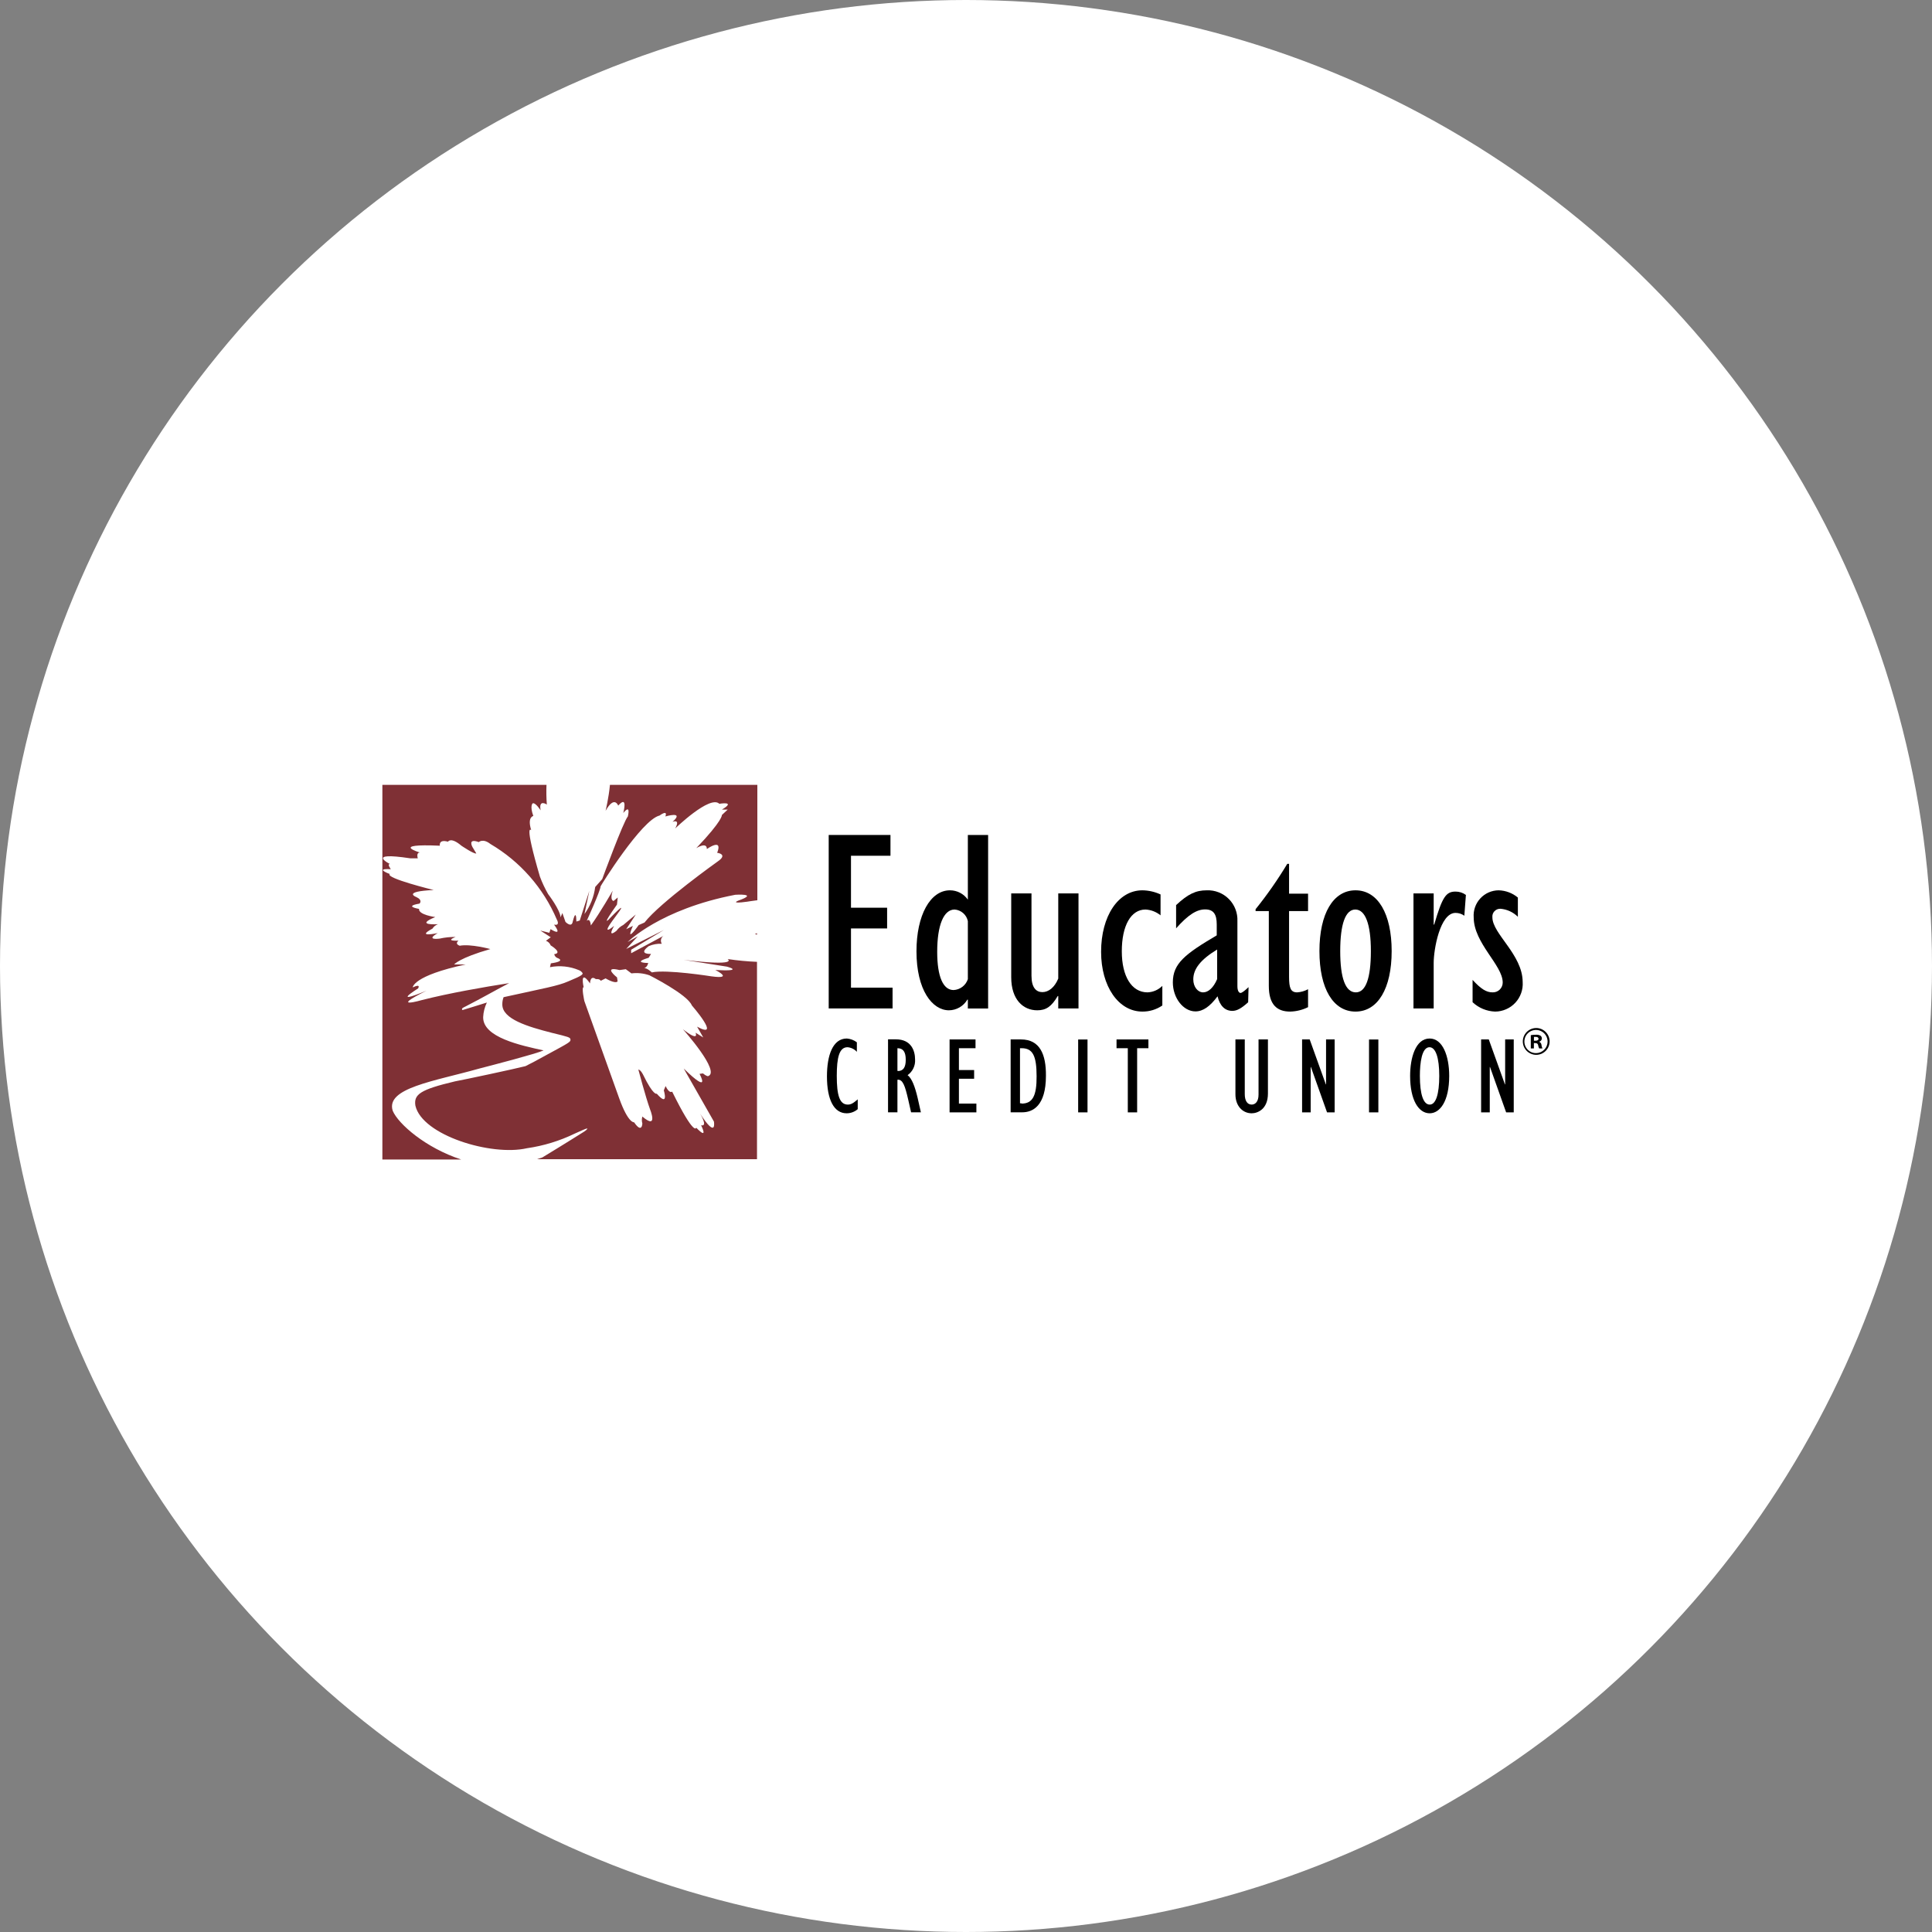 <svg width="96" height="96" viewBox="0 0 96 96" fill="none" xmlns="http://www.w3.org/2000/svg">
<rect x="0" y="0" width="96" height="96" fill="#808080" stroke="none"/>
<circle cx="48" cy="48" r="47" fill="white" stroke="white" stroke-width="2"/>
<path d="M19 39H37.615V57.615H19V39Z" fill="white"/>
<path d="M30.092 40.289C30.53 39.508 30.718 40.03 30.718 40.03C31.217 39.47 30.971 40.396 30.971 40.396C31.364 39.912 31.197 40.569 31.197 40.569C30.971 40.829 29.924 43.682 29.924 43.682L29.575 44.074C29.513 44.56 29.33 45.022 29.042 45.419L29.284 44.265L28.808 45.739L28.641 45.791C28.626 45.044 28.447 45.845 28.447 45.845C28.367 46.088 28.098 45.808 28.098 45.808L27.943 45.367L27.856 45.58C27.833 45.208 27.236 44.426 27.236 44.426C27.077 44.149 26.941 43.86 26.829 43.561C26.016 40.791 26.396 41.253 26.396 41.253C26.189 40.59 26.5 40.546 26.5 40.546C26.313 40.024 26.471 39.917 26.471 39.917C26.61 39.868 26.864 40.266 26.864 40.266C26.754 39.689 27.172 39.978 27.172 39.978C27.147 39.653 27.141 39.326 27.155 39L19 39V57.615H22.915C21.152 57.038 19.793 55.852 19.514 55.195C19.153 54.061 21.567 53.732 23.809 53.098C24.57 52.901 26.607 52.371 27.011 52.195C25.871 51.944 23.988 51.548 24.008 50.539C24.021 50.288 24.083 50.041 24.192 49.815C24.054 49.855 23.065 50.172 23.01 50.181C22.955 50.19 22.958 50.181 22.958 50.141C22.958 50.1 22.978 50.086 23.142 50.005C24.06 49.532 24.418 49.313 25.297 48.851C24.019 49.05 22.309 49.35 20.97 49.691C20.97 49.691 19.28 50.181 21.192 49.226C21.192 49.226 19.398 49.994 20.774 49.114C20.774 49.114 20.941 48.86 20.509 49.062C20.509 49.062 20.509 48.485 23.145 47.922H22.568C22.568 47.922 22.814 47.602 24.366 47.158C24.366 47.158 23.379 46.89 22.845 46.993C22.845 46.993 22.574 46.913 22.782 46.74C22.782 46.74 22.066 46.783 22.64 46.558C22.373 46.553 22.106 46.581 21.844 46.639C21.844 46.639 21.109 46.74 21.749 46.365C21.749 46.365 20.63 46.604 21.489 46.142C21.552 46.039 21.649 45.962 21.764 45.923C21.764 45.923 20.564 46.004 21.628 45.569C21.628 45.569 20.78 45.456 20.823 45.162C20.823 45.162 20.03 45.038 20.846 44.899C20.846 44.899 21.025 44.729 20.685 44.573C20.685 44.573 19.955 44.299 21.55 44.224C21.55 44.224 19.136 43.633 19.366 43.428C19.366 43.428 18.576 43.14 19.421 43.191C19.421 43.191 19.208 42.903 19.387 42.938C19.387 42.938 18.117 42.306 20.385 42.649H20.76C20.76 42.649 20.665 42.361 20.866 42.361C20.866 42.361 19.335 41.911 21.856 42.023C21.856 42.023 21.781 41.688 22.26 41.824C22.26 41.824 22.398 41.573 22.923 42.02C22.923 42.02 23.558 42.453 23.668 42.407L23.477 42.09C23.477 42.09 23.215 41.634 23.791 41.844C23.791 41.844 23.993 41.642 24.368 41.937C25.842 42.803 26.999 44.12 27.669 45.693C27.669 45.693 27.856 46.013 27.53 45.944C27.53 45.944 28.018 46.567 27.357 46.169L27.296 46.35L26.849 46.238L27.366 46.572L27.129 46.748C27.182 46.767 27.231 46.797 27.271 46.836C27.311 46.876 27.343 46.923 27.363 46.976C27.363 46.976 27.989 47.351 27.539 47.412C27.547 47.45 27.564 47.487 27.587 47.518C27.611 47.55 27.642 47.575 27.677 47.594C27.677 47.594 28.191 47.755 27.371 47.868L27.328 48.058C27.813 47.963 28.315 48.016 28.77 48.208C28.842 48.236 28.902 48.285 28.944 48.349C29.024 48.468 28.419 48.675 28.214 48.773C27.706 48.993 27.077 49.096 25.023 49.549C24.978 49.666 24.957 49.791 24.96 49.916C24.96 50.634 26.212 51.012 27.423 51.321C28.245 51.523 28.338 51.54 28.346 51.655C28.355 51.771 28.309 51.797 27.193 52.4C26.523 52.763 26.445 52.812 26.111 52.976C25.566 53.115 23.096 53.643 22.609 53.732C20.878 54.142 20.552 54.381 20.641 54.941C20.979 56.412 24.409 57.462 26.183 57.055C27.009 56.937 27.812 56.69 28.563 56.326C28.972 56.147 29.027 56.115 29.108 56.089C29.189 56.063 29.195 56.089 29.189 56.089C29.148 56.14 29.098 56.184 29.042 56.219C28.984 56.256 27.986 56.885 26.947 57.514C26.857 57.547 26.768 57.576 26.679 57.601H37.615V47.793C37.126 47.773 36.639 47.727 36.155 47.654C36.155 47.654 36.755 48.032 33.972 47.694L36.121 48.032C36.121 48.032 37.047 48.28 35.544 48.199C35.544 48.199 36.502 48.672 35.353 48.514C35.353 48.514 33.115 48.159 32.388 48.318C32.388 48.318 32.125 48.064 31.987 48.113C31.987 48.113 32.157 48.09 32.209 47.85C32.209 47.85 31.372 47.85 32.232 47.591L32.35 47.4C32.35 47.4 31.664 47.438 32.238 47.011C32.442 46.924 32.663 46.885 32.884 46.895C32.861 46.859 32.847 46.818 32.842 46.776C32.837 46.733 32.841 46.69 32.855 46.649C32.869 46.608 32.892 46.571 32.922 46.541C32.952 46.51 32.988 46.486 33.028 46.471L31.361 47.366V47.193L32.985 46.212L31.116 47.152L31.693 46.523L31.185 46.812C31.185 46.812 32.803 45.176 36.536 44.461C36.536 44.461 37.736 44.38 36.692 44.749C36.692 44.749 36.227 44.928 37.13 44.804C37.13 44.804 37.341 44.769 37.632 44.732V39H30.308C30.25 39.629 30.092 40.289 30.092 40.289ZM31.375 48.367C31.677 48.33 31.983 48.362 32.27 48.462C32.27 48.462 34.159 49.411 34.376 49.956C34.376 49.956 35.881 51.687 34.638 51.015L34.944 51.551L34.563 51.315C34.563 51.315 34.774 51.802 33.934 51.142C33.934 51.142 35.841 53.271 35.178 53.475C35.178 53.475 35.094 53.475 34.929 53.337L34.759 53.36C34.759 53.36 35.371 54.459 33.974 53.095L35.475 55.731C35.475 55.731 35.627 56.631 34.788 55.336C34.788 55.336 35.198 56 34.837 55.913C34.837 55.913 35.232 56.695 34.595 56.034C34.595 56.034 34.514 56.504 33.398 54.24C33.398 54.24 33.271 54.373 33.072 53.966L32.985 54.179C32.985 54.179 33.248 55.045 32.633 54.344C32.633 54.344 32.48 54.479 31.955 53.401C31.955 53.401 31.837 53.158 31.719 53.144C31.719 53.144 32.079 54.508 32.296 55.108C32.296 55.108 32.731 56.173 31.918 55.48C31.885 55.593 31.885 55.714 31.918 55.827C31.918 55.827 31.903 56.346 31.508 55.766C31.508 55.766 31.22 55.835 30.767 54.572L29.036 49.74C29.036 49.74 28.883 49.042 29.001 49.053C29.001 49.053 28.782 48.104 29.319 48.866C29.319 48.866 29.319 48.433 29.607 48.652C29.607 48.652 29.806 48.626 29.849 48.736L30.092 48.615C30.092 48.615 30.562 48.903 30.689 48.765L30.66 48.566C30.66 48.566 29.919 47.989 30.784 48.202L31.096 48.159L31.375 48.367ZM32.775 40.523C32.775 40.523 33.193 40.206 33.063 40.569C33.063 40.569 34.035 40.281 33.418 40.838C33.418 40.838 33.825 40.664 33.55 41.166C33.55 41.166 35.281 39.487 35.743 39.94C35.743 39.94 36.608 39.79 35.87 40.229H36.158L35.87 40.497C35.87 40.497 35.93 40.748 34.598 42.144C34.598 42.144 35.126 41.81 35.123 42.188C35.123 42.188 35.936 41.611 35.636 42.375C35.636 42.375 36.193 42.441 35.668 42.802C35.668 42.802 32.806 44.839 32.025 45.84L31.736 45.967C31.736 45.967 31.035 46.956 31.448 46.007L31.116 46.171L31.592 45.442L30.971 45.961C30.837 46.028 30.721 46.127 30.634 46.249C30.634 46.249 30.144 46.662 30.516 46.004C30.516 46.004 29.74 46.659 30.568 45.566C31.396 44.472 30.242 45.695 30.242 45.695C30.242 45.695 29.861 46.068 30.657 44.948L30.695 44.596L30.487 44.769C30.487 44.769 30.282 44.741 30.447 44.256C30.447 44.256 29.82 45.352 29.359 45.987C29.359 45.987 29.333 45.586 29.154 45.756C29.154 45.756 29.841 44.247 29.841 44.045C29.829 44.04 31.88 40.731 32.775 40.523Z" fill="#7F3035"/>
<path d="M37.615 46.443V46.37L37.511 46.414L37.615 46.443Z" fill="#803037"/>
<path d="M44.351 49.076H42.285V46.134H44.08V45.104H42.285V42.522H44.247V41.489H41.178V50.109H44.351V49.076Z" fill="black"/>
<path d="M48.092 44.703C47.993 44.56 47.86 44.443 47.705 44.362C47.55 44.281 47.378 44.239 47.204 44.239C46.223 44.239 45.539 45.476 45.539 47.27C45.539 49.195 46.324 50.201 47.152 50.201C47.337 50.2 47.518 50.15 47.678 50.058C47.839 49.965 47.972 49.833 48.066 49.673H48.092V50.112H49.099V41.489H48.092V44.703ZM48.092 48.652C48.043 48.804 47.949 48.937 47.822 49.034C47.695 49.131 47.542 49.187 47.383 49.195C46.866 49.195 46.569 48.537 46.569 47.296C46.569 45.967 46.892 45.194 47.435 45.194C47.592 45.205 47.741 45.268 47.86 45.372C47.979 45.476 48.06 45.616 48.092 45.77V48.652Z" fill="black"/>
<path d="M53.59 50.109V44.394H52.584V48.626C52.402 49.065 52.105 49.298 51.796 49.298C51.487 49.298 51.254 49.076 51.254 48.485V44.394H50.247V48.56C50.247 49.67 50.841 50.201 51.539 50.201C51.978 50.201 52.246 50.02 52.558 49.492H52.584V50.109H53.59Z" fill="black"/>
<path d="M55.742 47.271C55.742 45.993 56.195 45.194 56.919 45.194C57.193 45.208 57.455 45.309 57.667 45.482V44.444C57.383 44.313 57.076 44.243 56.764 44.239C55.564 44.239 54.713 45.517 54.713 47.297C54.713 49.013 55.578 50.265 56.764 50.265C57.118 50.268 57.464 50.162 57.756 49.962V48.987C57.56 49.184 57.298 49.299 57.02 49.31C56.233 49.31 55.742 48.52 55.742 47.271Z" fill="black"/>
<path d="M62.04 49.05C61.85 49.232 61.705 49.339 61.642 49.339C61.578 49.339 61.486 49.261 61.486 49.004V45.773C61.495 45.57 61.462 45.367 61.389 45.178C61.316 44.988 61.205 44.816 61.062 44.672C60.918 44.527 60.747 44.414 60.558 44.34C60.369 44.265 60.166 44.231 59.963 44.239C59.421 44.239 59.034 44.42 58.44 44.974V46.128C59.034 45.459 59.461 45.188 59.882 45.188C60.303 45.188 60.459 45.433 60.459 45.935V46.477C58.887 47.406 58.278 47.873 58.278 48.814C58.278 49.587 58.795 50.256 59.401 50.256C59.776 50.256 60.124 50.011 60.499 49.506C60.615 49.985 60.872 50.23 61.235 50.23C61.454 50.23 61.674 50.115 62.02 49.803L62.04 49.05ZM60.479 48.652C60.3 49.076 60.041 49.31 59.784 49.31C59.527 49.31 59.294 49.05 59.294 48.664C59.294 48.147 59.654 47.683 60.479 47.181V48.652Z" fill="black"/>
<path d="M64.997 49.154C64.829 49.245 64.644 49.298 64.454 49.31C64.131 49.31 64.053 49.091 64.053 48.537V45.271H64.997V44.406H64.053V42.923H63.964C63.491 43.71 62.964 44.464 62.389 45.179V45.271H63.047V48.987C63.047 49.916 63.448 50.265 64.105 50.265C64.415 50.258 64.719 50.183 64.997 50.045V49.154Z" fill="black"/>
<path d="M67.356 44.239C66.246 44.239 65.562 45.393 65.562 47.259C65.562 49.126 66.246 50.265 67.356 50.265C68.467 50.265 69.151 49.111 69.151 47.259C69.151 45.407 68.467 44.239 67.356 44.239ZM67.371 49.31C66.854 49.31 66.595 48.6 66.595 47.259C66.595 45.918 66.854 45.194 67.345 45.194C67.835 45.194 68.118 45.903 68.118 47.259C68.118 48.615 67.861 49.31 67.371 49.31Z" fill="black"/>
<path d="M71.265 45.941H71.239V44.394H70.235V50.109H71.239V47.839C71.239 47.181 71.551 45.361 72.324 45.361C72.481 45.361 72.635 45.41 72.762 45.502L72.84 44.469C72.691 44.36 72.51 44.301 72.324 44.302C71.848 44.302 71.666 44.573 71.265 45.941Z" fill="black"/>
<path d="M74.156 45.58C74.15 45.525 74.157 45.469 74.174 45.417C74.192 45.365 74.221 45.317 74.259 45.277C74.297 45.236 74.344 45.205 74.395 45.184C74.446 45.163 74.501 45.154 74.556 45.156C74.883 45.182 75.189 45.324 75.422 45.554V44.599C75.153 44.375 74.817 44.248 74.467 44.239C74.296 44.24 74.127 44.276 73.97 44.345C73.813 44.414 73.672 44.515 73.556 44.641C73.44 44.766 73.351 44.915 73.294 45.076C73.237 45.238 73.214 45.409 73.227 45.58C73.227 46.87 74.669 47.954 74.669 48.82C74.669 48.885 74.657 48.951 74.631 49.011C74.606 49.072 74.568 49.127 74.521 49.173C74.474 49.218 74.418 49.254 74.357 49.278C74.295 49.301 74.23 49.312 74.164 49.31C73.856 49.31 73.587 49.143 73.172 48.69V49.8C73.478 50.086 73.876 50.251 74.294 50.265C74.482 50.264 74.668 50.224 74.84 50.148C75.013 50.073 75.168 49.963 75.296 49.825C75.424 49.687 75.522 49.524 75.585 49.347C75.648 49.17 75.674 48.981 75.661 48.794C75.653 47.426 74.156 46.405 74.156 45.58Z" fill="black"/>
<path d="M41.579 53.461C41.579 52.55 41.7 52.036 42.112 52.036C42.29 52.05 42.456 52.132 42.577 52.264V51.791C42.432 51.682 42.259 51.617 42.078 51.603C41.38 51.603 41.091 52.437 41.091 53.484C41.091 54.658 41.446 55.319 42.069 55.319C42.271 55.319 42.467 55.246 42.62 55.114V54.626C42.392 54.825 42.28 54.886 42.127 54.886C41.72 54.886 41.579 54.43 41.579 53.461Z" fill="black"/>
<path d="M45.098 53.424C45.221 53.337 45.32 53.22 45.385 53.084C45.45 52.948 45.479 52.798 45.47 52.648C45.47 52.192 45.265 51.644 44.518 51.644H44.126V55.27H44.593V53.652C44.858 53.623 44.968 53.94 45.13 54.647L45.271 55.27H45.758L45.591 54.529C45.464 54.001 45.314 53.585 45.098 53.424ZM44.616 53.213H44.593V52.085C44.882 52.085 45.006 52.273 45.006 52.662C45.006 53.051 44.87 53.219 44.616 53.219V53.213Z" fill="black"/>
<path d="M47.648 53.602H48.404V53.17H47.648V52.085H48.473V51.649H47.184V55.273H48.516V54.837H47.648V53.602Z" fill="black"/>
<path d="M50.732 51.649H50.218V55.27H50.795C51.309 55.27 51.972 54.961 51.972 53.455C51.981 52.388 51.669 51.649 50.732 51.649ZM50.755 54.823H50.683V52.085H50.766C51.312 52.085 51.508 52.454 51.508 53.478C51.514 54.453 51.309 54.837 50.761 54.837L50.755 54.823Z" fill="black"/>
<path d="M53.573 51.652H54.038V55.273H53.573V51.652Z" fill="black"/>
<path d="M55.48 52.085H56.04V55.273H56.504V52.085H57.064V51.649H55.48V52.085Z" fill="black"/>
<path d="M62.536 54.393C62.536 54.739 62.374 54.886 62.196 54.886C61.968 54.886 61.852 54.681 61.852 54.37V51.649H61.388V54.378C61.388 54.955 61.746 55.319 62.196 55.319C62.484 55.319 63.003 55.12 63.003 54.338V51.649H62.536V54.393Z" fill="black"/>
<path d="M65.891 53.882H65.88L65.078 51.649H64.7V55.273H65.127V53.017H65.138L65.94 55.273H66.318V51.649H65.891V53.882Z" fill="black"/>
<path d="M68.026 51.652H68.49V55.273H68.026V51.652Z" fill="black"/>
<path d="M71.04 51.603C70.331 51.603 70.068 52.578 70.068 53.461C70.068 54.664 70.492 55.319 71.04 55.319C71.539 55.319 72.01 54.742 72.01 53.461C72.01 52.469 71.684 51.603 71.04 51.603ZM71.04 54.886C70.726 54.886 70.553 54.37 70.553 53.461C70.553 52.809 70.648 52.036 71.029 52.036C71.337 52.036 71.516 52.55 71.516 53.461C71.516 54.373 71.343 54.886 71.046 54.886H71.04Z" fill="black"/>
<path d="M74.79 53.882H74.779L73.977 51.649H73.596V55.273H74.026V53.017H74.037L74.839 55.273H75.217V51.649H74.79V53.882Z" fill="black"/>
<path d="M76.322 51.081C76.191 51.084 76.063 51.125 75.954 51.2C75.846 51.275 75.763 51.38 75.714 51.502C75.666 51.624 75.654 51.758 75.682 51.887C75.709 52.015 75.774 52.133 75.868 52.225C75.963 52.317 76.082 52.379 76.211 52.403C76.341 52.427 76.474 52.412 76.595 52.361C76.716 52.309 76.819 52.223 76.891 52.112C76.963 52.002 77.001 51.873 77 51.742C76.999 51.654 76.98 51.567 76.946 51.486C76.911 51.406 76.861 51.333 76.798 51.271C76.735 51.21 76.66 51.162 76.579 51.129C76.497 51.096 76.41 51.08 76.322 51.081ZM76.322 52.33C76.208 52.33 76.096 52.297 76.001 52.233C75.907 52.17 75.833 52.08 75.789 51.974C75.745 51.869 75.734 51.753 75.756 51.641C75.778 51.529 75.833 51.426 75.914 51.346C75.995 51.265 76.098 51.21 76.21 51.188C76.321 51.165 76.437 51.177 76.543 51.221C76.648 51.264 76.738 51.338 76.802 51.433C76.865 51.528 76.899 51.639 76.899 51.754C76.899 51.906 76.839 52.051 76.732 52.159C76.625 52.267 76.48 52.329 76.328 52.33H76.322Z" fill="black"/>
<path d="M76.475 51.762C76.512 51.755 76.545 51.736 76.57 51.709C76.595 51.681 76.61 51.646 76.614 51.609C76.615 51.582 76.609 51.554 76.599 51.529C76.588 51.504 76.571 51.482 76.55 51.465C76.48 51.426 76.399 51.409 76.319 51.416C76.234 51.414 76.149 51.421 76.065 51.436V52.096H76.218V51.831H76.29C76.374 51.831 76.415 51.863 76.429 51.935C76.438 51.991 76.455 52.046 76.481 52.096H76.645C76.619 52.045 76.602 51.989 76.596 51.932C76.595 51.895 76.583 51.859 76.561 51.829C76.54 51.799 76.51 51.775 76.475 51.762ZM76.296 51.713H76.221V51.522H76.308C76.403 51.522 76.449 51.56 76.449 51.62C76.449 51.681 76.38 51.713 76.296 51.713Z" fill="black"/>
</svg>
